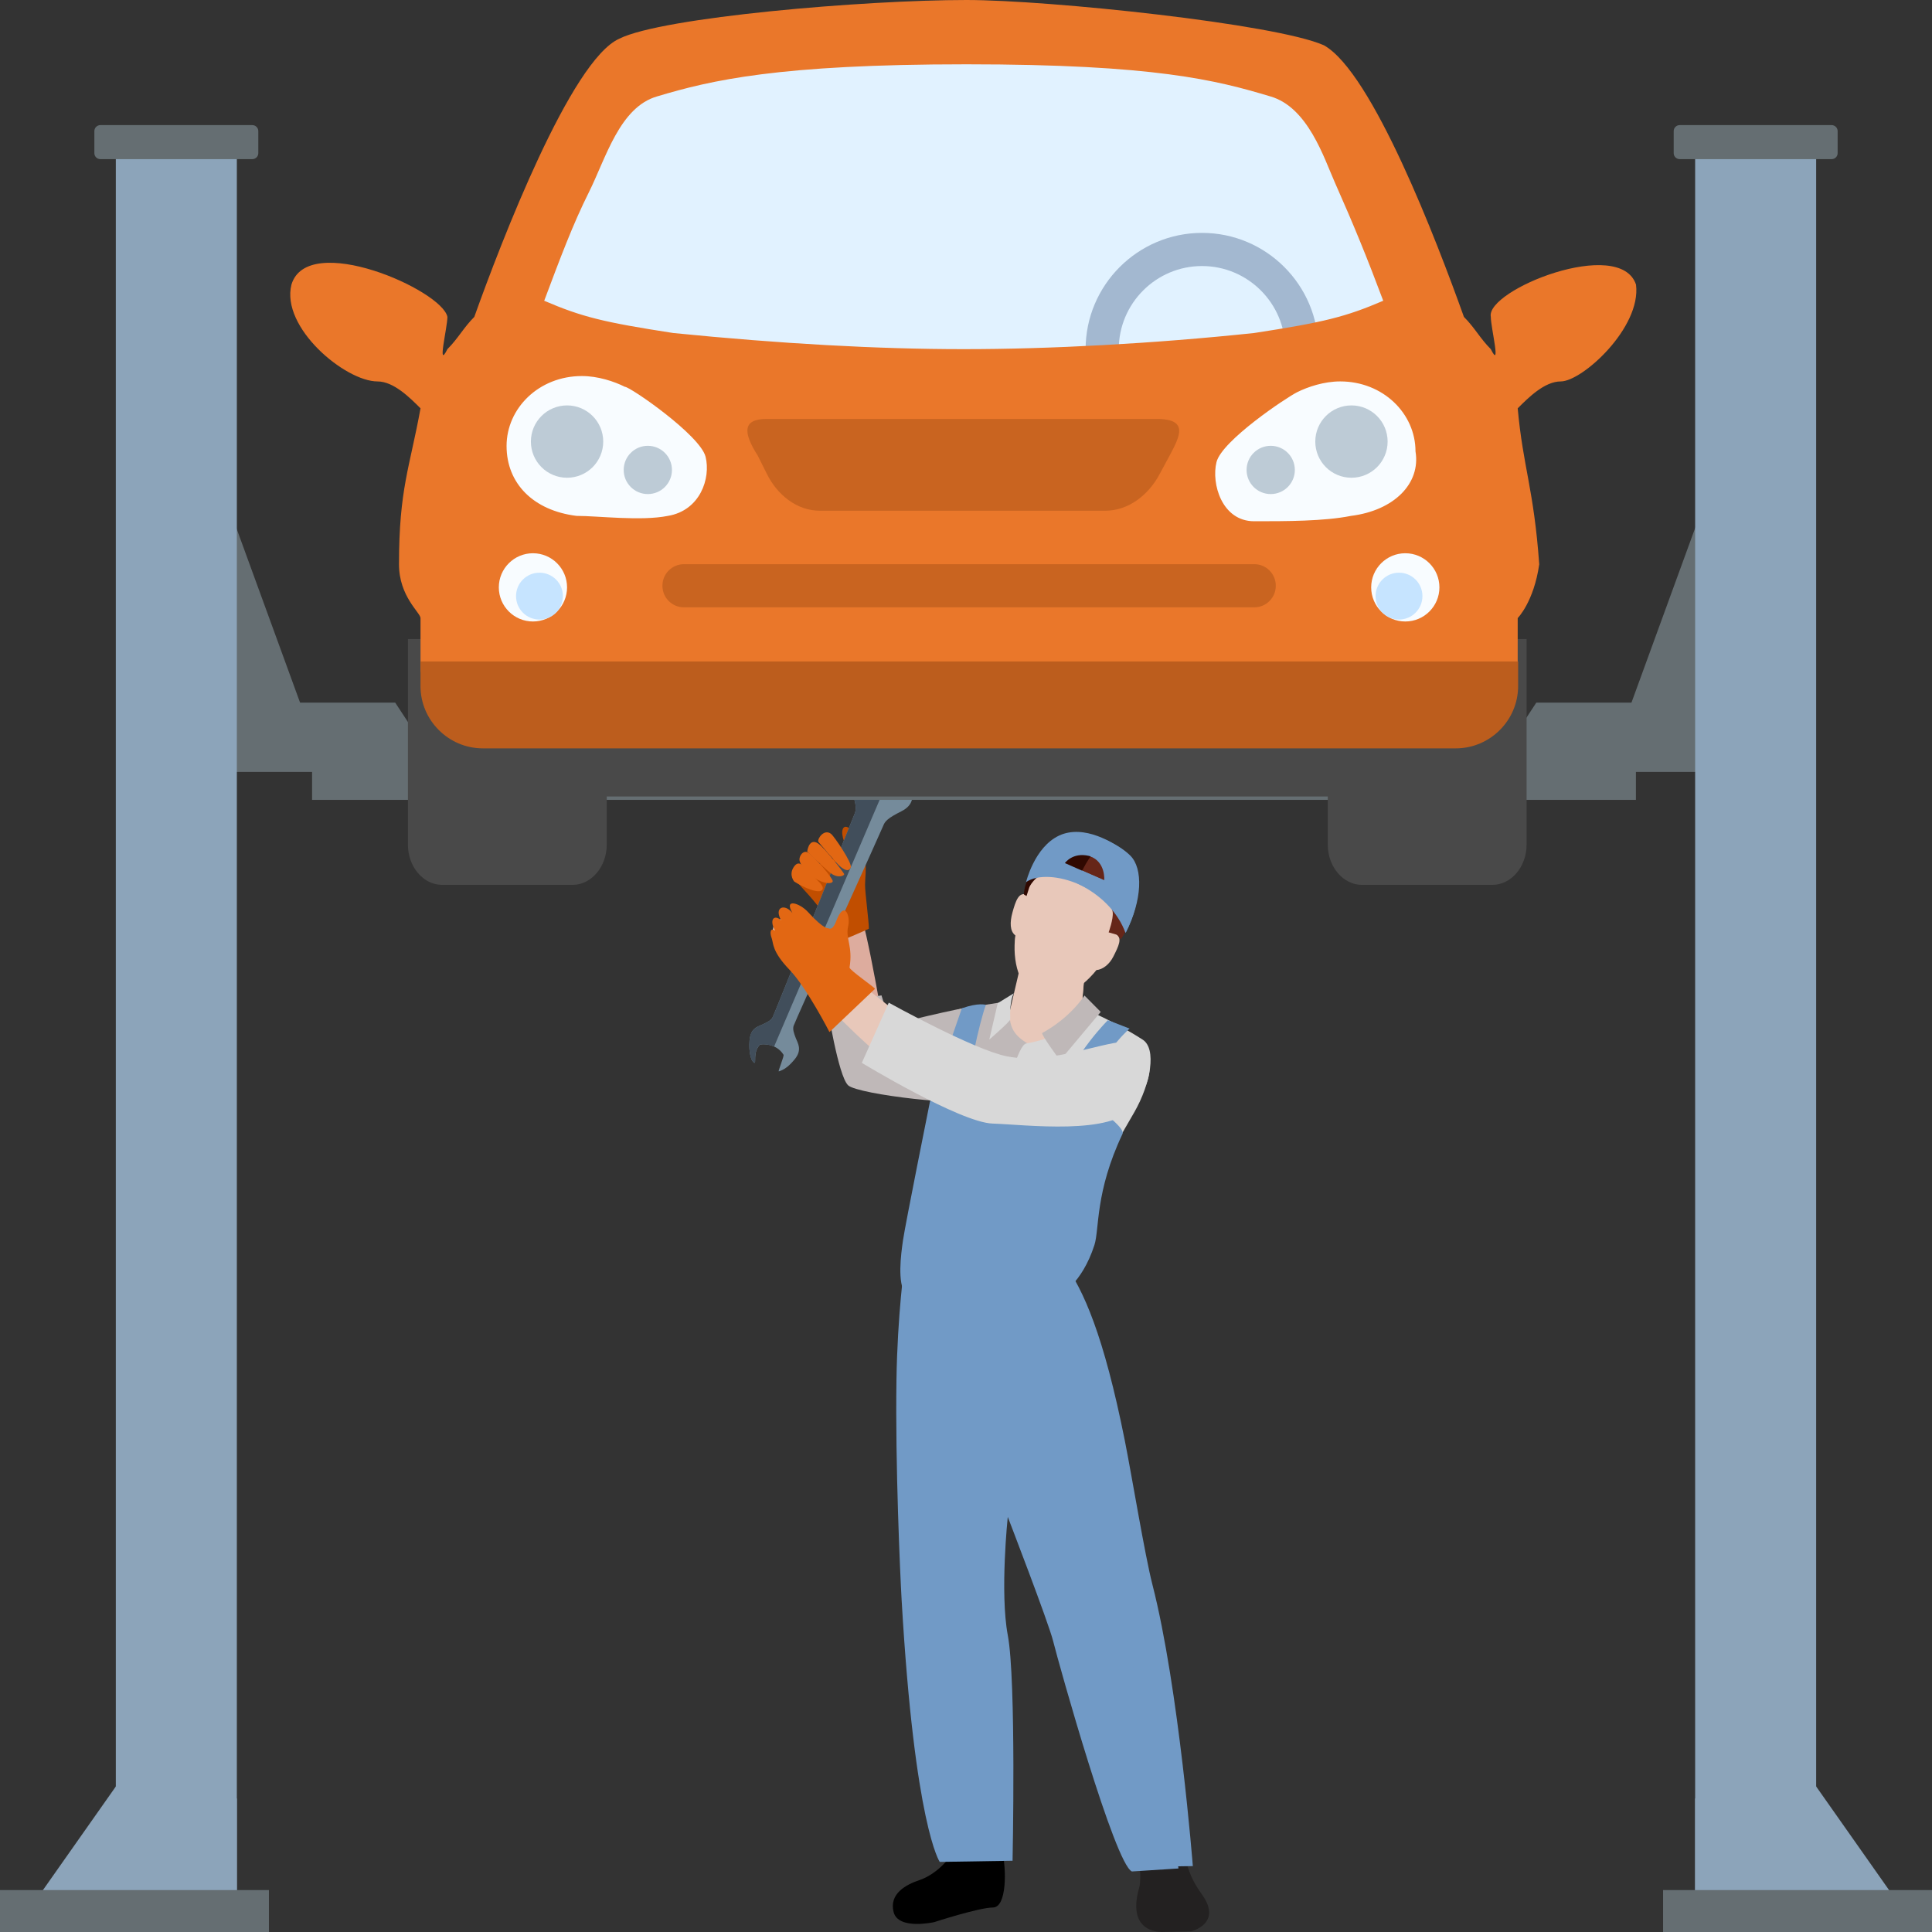 <svg width="100" height="100" viewBox="0 0 100 100" fill="none" xmlns="http://www.w3.org/2000/svg">
<rect x="0" y="0" width="100" height="100" fill="#333333" stroke="none"/>
<g clip-path="url(#clip0)">
<path d="M44.477 47.211C44.837 47.708 45.865 53.888 45.865 53.888C45.865 53.888 44.208 54.263 43.777 54.489C43.347 54.715 43.119 48.317 43.119 48.317L44.477 47.211Z" fill="#DDAC9E"/>
<path d="M44.971 48.071C44.987 47.79 44.772 46.194 44.775 45.803C44.778 45.411 44.843 45.023 44.789 44.638C44.737 44.252 44.168 42.991 43.913 42.84C43.628 42.669 43.489 42.991 43.685 43.548C43.843 43.998 43.836 44.253 43.836 44.253C43.836 44.253 42.111 44.714 41.929 45.017C41.747 45.323 40.832 45.199 41.421 45.844C42.013 46.492 42.725 47.243 42.87 47.893C43.014 48.545 42.512 48.803 42.801 48.876C43.092 48.946 44.971 48.071 44.971 48.071Z" fill="#C14E00"/>
<path d="M50.522 52.082C49.817 52.119 46.105 53.045 46.105 53.045L45.624 51.519L42.813 52.04C42.813 52.04 43.384 55.692 43.898 56.175C44.412 56.659 50.273 57.321 50.433 56.886C50.591 56.452 50.522 52.082 50.522 52.082Z" fill="#BFB8B8"/>
<path d="M53.023 49.108L52.235 52.474C52.235 52.474 52.316 56.719 53.303 57.245C54.29 57.773 55.698 55.208 55.779 54.486C55.858 53.761 56.193 49.77 56.193 49.77L53.023 49.108Z" fill="#E8C8BA"/>
<path d="M55.745 54.794C55.824 54.071 56.159 50.08 56.159 50.08L54.501 49.429L52.251 57.02C53.239 57.51 55.665 55.511 55.745 54.794Z" fill="#E8C8BA"/>
<path d="M57.77 48.354C58.344 46.969 58.57 45.695 56.6 44.851C54.136 43.796 53.523 45.181 52.906 46.828C52.264 48.539 52.439 50.982 53.682 51.547C54.63 51.973 55.879 51.294 56.752 50.211C57.072 50.184 57.421 49.922 57.626 49.513C57.894 48.983 58.109 48.552 57.77 48.354Z" fill="#E8C8BA"/>
<path d="M55.848 44.676C54.528 44.362 53.631 44.85 53.128 46.169C53.093 46.149 53.167 46.32 53.132 46.306C52.737 46.164 52.575 46.605 52.402 47.237C52.265 47.747 52.268 48.199 52.555 48.417C52.381 49.765 52.754 51.115 53.674 51.529C53.715 51.549 53.759 51.56 53.802 51.574C53.801 51.574 53.104 50.809 55.848 44.676Z" fill="#E8C8BA"/>
<path d="M56.756 44.166C56.508 43.85 54.954 43.776 54.374 43.985C53.866 44.168 53.648 44.544 53.305 45.258C52.96 45.97 53.002 46.301 53.002 46.301L53.133 46.379L53.279 45.921C53.279 45.921 53.527 45.315 54.352 45.055C55.173 44.794 56.162 45.64 56.162 45.64L56.756 44.166Z" fill="#300901"/>
<path d="M55.835 45.42C55.949 45.799 55.778 45.719 56.445 45.96C57.11 46.202 57.554 46.868 57.594 47.217C57.635 47.567 57.383 48.259 57.383 48.259L57.825 48.386L58.012 48.621C58.012 48.621 58.789 47.534 58.718 46.509C58.665 45.735 58.556 45.414 57.866 44.857C57.554 44.606 57.088 43.804 56.562 44.213C56.312 44.408 55.835 45.42 55.835 45.42Z" fill="#662619"/>
<path d="M58.369 44.199C57.684 43.598 56.095 42.652 54.817 43.25C53.541 43.849 53.11 45.656 53.11 45.656C54.327 44.833 57.57 45.965 58.271 48.266C59.158 46.552 59.052 44.801 58.369 44.199ZM55.119 44.673C55.119 44.673 55.514 44.099 56.365 44.301C57.35 44.534 57.2 45.591 57.2 45.591L55.119 44.673Z" fill="#719AC6"/>
<path d="M58.508 44.29C58.239 44.02 57.818 43.728 57.223 43.46C56.884 43.754 56.685 43.913 56.421 44.32C57.235 44.611 57.157 45.56 57.157 45.56L56.001 45.057C55.936 45.2 55.746 45.553 55.71 45.706C56.94 46.267 57.87 47.217 58.256 48.29C59.141 46.58 59.164 44.944 58.508 44.29Z" fill="#719AC6"/>
<path d="M60.246 99.997L61.657 99.964C61.657 99.964 63.299 99.57 62.215 98.06C61.406 96.931 61.534 96.51 61.099 95.631C60.836 95.097 58.874 95.426 58.874 95.426C58.874 95.426 59.129 97.129 58.965 97.699C58.254 100.188 60.246 99.997 60.246 99.997Z" fill="#232121"/>
<path d="M55.067 65.353C56.087 66.79 57.125 69.088 58.219 74.559C58.596 76.453 59.255 80.481 59.649 82.018C61.021 87.366 61.741 96.589 61.741 96.589L58.821 96.634C58.821 96.634 55.081 83.45 54.839 82.487C54.6 81.52 51.428 74.647 51.428 74.647C51.428 74.647 50.639 82.767 51.122 83.732C51.604 84.696 51.961 95.847 51.961 95.847L48.883 95.827C48.883 95.827 47.821 84.648 47.58 82.235C47.338 79.823 47.159 66.107 47.159 66.107L55.067 65.353Z" fill="#719AC6"/>
<path d="M49.535 95.319C49.3 96.269 48.314 97.074 47.603 97.309C46.891 97.547 46.015 98.017 46.252 98.964C46.489 99.913 48.353 99.489 48.353 99.489C48.353 99.489 50.686 98.732 51.395 98.732C52.108 98.732 52.108 96.757 51.869 95.81C51.633 94.86 49.535 95.319 49.535 95.319Z" fill="black"/>
<path d="M46.401 71.424C46.335 75.828 46.589 81.425 46.667 82.792C47.341 94.518 48.641 96.372 48.641 96.372L52.41 96.311C52.41 96.311 52.606 86.972 52.162 84.633C51.749 82.44 52.162 78.514 52.162 78.514C52.162 78.514 54.269 83.977 54.51 84.941C54.818 86.177 57.708 96.496 58.588 96.866L60.996 96.712C60.813 94.882 58.578 86.087 57.734 82.334C57.242 80.14 54.48 70.022 53.511 66.565L46.817 65.444C46.818 65.445 46.451 68.036 46.401 71.424Z" fill="#719AC6"/>
<path d="M53.225 54.035C52.423 53.553 52.136 53.1 52.29 51.808C52.29 51.808 52.047 51.839 49.8 52.2C49.059 52.319 47.792 53.504 47.591 54.29C47.389 55.074 49.003 57.267 49.055 58.178C49.107 59.087 47.441 65.103 48.088 66.264C48.525 67.045 49.323 66.038 52.326 66.512C52.792 63.236 53.576 57.044 53.652 55.249C53.654 55.117 53.633 54.28 53.225 54.035Z" fill="#BFB8B8"/>
<path d="M56.261 52.285C56.261 52.285 57.592 52.815 59.145 53.812C59.875 54.281 59.568 56.071 58.713 57.566C58.31 58.268 56.791 60.848 56.488 61.706C55.976 63.165 55.02 63.551 54.884 65.494C54.823 66.385 51.947 66.075 50.277 65.853C50.743 62.578 52.307 54.145 53.117 54.009C55.517 53.6 56.261 52.285 56.261 52.285Z" fill="#D8D8D8"/>
<path d="M56.131 51.527L56.973 52.376L54.867 54.887C54.867 54.887 53.857 53.519 53.946 53.468C55.447 52.643 56.131 51.527 56.131 51.527Z" fill="#BFB8B8"/>
<path d="M52.476 51.412L51.643 51.924L51.205 53.808C51.205 53.808 52.293 52.866 52.289 52.764C52.246 51.752 52.476 51.412 52.476 51.412Z" fill="#D8D8D8"/>
<path d="M51.029 52.011C50.709 52.862 49.988 56.033 50.253 56.27C50.918 56.864 55.353 57.151 55.353 57.151L53.452 67.678C53.452 67.678 47.024 67.221 46.858 66.976C46.447 66.371 46.626 64.977 46.739 64.197C46.849 63.416 48.129 57.046 48.129 57.046C48.129 57.046 48.835 54.911 49.784 52.191C50.648 51.881 51.029 52.011 51.029 52.011Z" fill="#719AC6"/>
<path d="M57.347 52.804C57.347 52.804 55.701 54.409 54.817 56.617C54.686 56.948 53.995 57.051 53.995 57.051C53.995 57.051 51.792 63.806 53.398 67.266C53.676 67.866 54.854 67.033 54.854 67.033C54.854 67.033 55.994 66.462 56.646 64.446C56.91 63.626 56.673 61.706 58.099 58.695C58.267 58.337 56.654 57.332 56.616 56.94C56.424 55.012 58.466 53.239 58.466 53.239L57.347 52.804Z" fill="#719AC6"/>
<path d="M40.506 55.376C40.651 55.307 40.852 55.17 41.133 54.829C41.542 54.33 41.285 53.986 41.189 53.73C41.093 53.477 41.024 53.292 41.074 53.104C41.123 52.915 45.626 42.98 45.717 42.739C45.807 42.497 45.969 42.338 46.651 41.995C47.332 41.653 47.237 41.172 47.203 40.869C47.164 40.543 47.039 40.205 46.853 39.987C46.774 39.896 46.646 39.81 46.646 39.81C46.646 39.81 46.661 40.348 46.563 40.633C46.432 41.022 46.073 41.161 45.598 40.959C45.066 40.719 45.038 40.371 45.218 39.999C45.349 39.728 45.707 39.407 45.707 39.407C45.707 39.407 45.562 39.357 45.561 39.356C45.371 39.296 44.944 39.446 44.522 39.75C44.275 39.932 43.843 40.23 44.091 40.958C44.339 41.684 44.33 41.913 44.225 42.148C44.122 42.386 40.083 52.495 39.987 52.664C39.889 52.835 39.685 52.926 39.438 53.039C39.188 53.154 38.846 53.228 38.795 53.874C38.75 54.451 38.877 54.831 38.951 54.923C38.981 54.965 39.011 54.995 39.043 55.008C39.161 55.055 38.954 54.469 39.328 54.08C39.381 54.027 40.177 53.976 40.555 54.594C40.598 54.664 40.253 55.465 40.311 55.454C40.331 55.45 40.402 55.431 40.506 55.376Z" fill="#758B9B"/>
<path d="M45.216 39.999C45.347 39.728 45.705 39.407 45.705 39.407C45.705 39.407 45.56 39.357 45.559 39.356C45.369 39.296 44.942 39.446 44.52 39.75C44.273 39.932 43.841 40.23 44.089 40.958C44.337 41.684 44.328 41.913 44.223 42.148C44.12 42.386 40.081 52.495 39.985 52.664C39.887 52.835 39.683 52.926 39.436 53.039C39.186 53.154 38.844 53.228 38.793 53.874C38.748 54.451 38.875 54.831 38.949 54.923C38.979 54.965 39.009 54.995 39.041 55.008C39.159 55.055 38.952 54.469 39.326 54.08C39.36 54.043 39.718 54.016 40.066 54.172L45.702 40.996C45.666 40.983 45.633 40.976 45.596 40.959C45.065 40.719 45.037 40.371 45.216 39.999Z" fill="#414E5B"/>
<path d="M41.109 45.628C41.579 45.932 42.424 46.305 42.572 46.04C42.719 45.775 41.849 45.222 41.696 44.998C41.544 44.775 41.322 44.498 41.071 44.898C40.822 45.301 41.109 45.628 41.109 45.628Z" fill="#E26713"/>
<path d="M41.406 44.609C41.298 44.394 41.546 43.949 41.846 44.137C42.147 44.325 43.128 45.476 43.102 45.615C43.075 45.756 42.687 45.775 42.137 45.436C41.536 45.068 41.406 44.609 41.406 44.609Z" fill="#E26713"/>
<path d="M41.782 44.078C41.802 43.89 41.936 43.376 42.355 43.665C42.701 43.904 43.658 45.15 43.693 45.238C43.727 45.325 43.36 45.49 42.974 45.175C42.587 44.861 41.782 44.078 41.782 44.078Z" fill="#E26713"/>
<path d="M42.352 43.563C42.315 43.374 42.674 42.888 43.019 43.164C43.183 43.294 44.121 44.674 44.036 44.894C43.95 45.112 43.774 45.067 43.529 44.882C43.287 44.696 42.352 43.563 42.352 43.563Z" fill="#E26713"/>
<path d="M48.852 54.347C46.173 52.175 44.102 50.584 44.102 50.584C44.102 50.584 43.863 50.118 43.66 49.458C43.279 48.219 42.914 48.376 42.914 48.376L43.05 49.317L41.519 47.857C41.519 47.857 40.932 47.52 40.76 47.52C40.247 47.515 39.702 47.815 40.196 48.996C40.854 50.57 41.858 50.807 42.779 51.931C43.845 53.232 45.772 54.813 46.34 55.382C46.913 55.949 48.852 54.347 48.852 54.347Z" fill="#E8C8BA"/>
<path d="M45.289 51.182C45.286 51.114 43.953 50.201 43.972 50.076C44.157 48.959 43.746 48.589 43.903 47.93C44.027 47.407 43.703 46.55 43.278 47.685C43.076 48.215 42.886 48.045 42.886 48.045C42.886 48.045 42.675 48.145 41.826 47.211C41.402 46.743 40.552 46.467 41.017 47.26C40.62 46.744 40.043 46.951 40.431 47.634C40.072 47.311 39.797 47.592 40.117 48.171C39.907 48.01 39.813 48.212 39.947 48.577C40.033 48.815 39.954 49.248 40.858 50.187C41.761 51.125 42.933 53.42 42.933 53.42L45.289 51.182Z" fill="#E26713"/>
<path d="M58.445 53.928C57.313 53.802 54.469 55.138 52.128 54.678C50.404 54.34 46.002 51.898 46.002 51.898L44.608 55.013C44.608 55.013 49.7 58.103 51.379 58.156C53.059 58.209 57.638 58.8 58.713 57.246C60.64 54.465 58.445 53.928 58.445 53.928Z" fill="#D8D8D8"/>
<path d="M12.213 27.269L15.532 36.369H20.457L22.812 39.956H12.107L12.213 27.269Z" fill="#656E72"/>
<path d="M87.763 27.269L84.444 36.369H79.519L77.164 39.956H87.871L87.763 27.269Z" fill="#656E72"/>
<path d="M84.675 37.869H16.153V41.401H84.675V37.869Z" fill="#656E72"/>
<path d="M21.114 43.719C21.114 44.864 21.911 45.801 22.886 45.801H29.634C30.608 45.801 31.405 44.864 31.405 43.719V33.078H21.114V43.719Z" fill="#494949"/>
<path d="M68.725 43.719C68.725 44.864 69.522 45.801 70.497 45.801H77.245C78.219 45.801 79.016 44.864 79.016 43.719V33.078H68.725V43.719Z" fill="#494949"/>
<path d="M28.169 18.441L26.22 20.586C26.22 20.586 24.841 23.061 24.841 23.361C24.841 23.661 24.412 24.448 24.841 25.163C25.27 25.878 26.023 26.58 26.505 26.98C26.987 27.38 33.208 28.023 33.208 28.023L36.283 26.98C36.283 26.98 37.785 26.45 37.785 25.592C37.785 24.734 37.785 22.803 37.785 22.803C37.785 22.803 36.641 21.659 35.64 20.944C34.639 20.229 32.851 19.013 31.993 18.799C31.135 18.584 28.703 18.073 28.703 18.073L28.169 18.441Z" fill="#F8FCFF"/>
<path d="M35.211 2.709C34.782 2.637 30.277 5.999 30.277 6.285C30.277 6.571 27.202 15.51 27.202 15.51C27.202 15.51 26.201 17.385 27.202 17.377C28.203 17.369 58.739 20.587 58.739 20.587L71.969 17.011C71.969 17.011 72.899 15.438 72.756 14.937C72.613 14.436 68.1 4.139 68.1 4.139L63.173 2.708C63.173 2.708 43.507 1.493 42.935 1.493C42.363 1.493 35.211 2.709 35.211 2.709Z" fill="#E1F2FF"/>
<path d="M29.351 24.728C30.385 24.728 31.223 23.89 31.223 22.856C31.223 21.822 30.385 20.984 29.351 20.984C28.317 20.984 27.479 21.822 27.479 22.856C27.479 23.89 28.317 24.728 29.351 24.728Z" fill="#BDCBD6"/>
<path d="M33.531 25.573C34.221 25.573 34.78 25.014 34.78 24.324C34.78 23.634 34.221 23.075 33.531 23.075C32.841 23.075 32.282 23.634 32.282 24.324C32.282 25.014 32.841 25.573 33.531 25.573Z" fill="#BDCBD6"/>
<path d="M72.03 18.441L73.979 20.586C73.979 20.586 75.358 23.061 75.358 23.361C75.358 23.661 75.787 24.448 75.358 25.163C74.929 25.878 74.176 26.58 73.694 26.98C73.212 27.38 66.991 28.023 66.991 28.023L63.916 26.98C63.916 26.98 62.414 26.45 62.414 25.592C62.414 24.734 62.414 22.803 62.414 22.803C62.414 22.803 63.558 21.659 64.559 20.944C65.56 20.229 67.348 19.013 68.206 18.799C69.064 18.584 71.496 18.073 71.496 18.073L72.03 18.441Z" fill="#F8FCFF"/>
<path d="M49.861 41.226H69.113H75.699V37.274H49.861H24.022V41.226H30.608H49.861Z" fill="#494949"/>
<path d="M65.407 31.922H34.979C34.379 31.922 33.888 31.431 33.888 30.831V29.973C33.888 29.373 34.379 28.882 34.979 28.882H65.408C66.008 28.882 66.499 29.373 66.499 29.973V30.831C66.498 31.431 66.007 31.922 65.407 31.922Z" fill="#C96420"/>
<path d="M57.907 18.078C57.907 15.703 59.84 13.77 62.216 13.77C64.591 13.77 66.524 15.703 66.524 18.078C66.524 18.236 66.494 18.386 66.477 18.54C67.09 18.68 67.642 18.945 68.115 19.301C68.197 18.906 68.241 18.497 68.241 18.078C68.241 14.756 65.539 12.054 62.217 12.054C58.895 12.054 56.191 14.756 56.191 18.078C56.191 21.258 58.677 23.843 61.803 24.06C61.489 23.527 61.295 22.926 61.29 22.279C59.358 21.853 57.907 20.134 57.907 18.078Z" fill="#A3B8D0"/>
<path d="M77.164 16.402C77.164 16.959 77.721 19.186 77.164 18.072C76.607 17.515 76.329 16.958 75.772 16.402C74.38 12.505 71.028 3.735 68.523 2.343C66.017 1.229 54.285 0 50.022 0C44.733 0 34.284 0.888 32.057 2.002C29.552 3.115 25.942 12.505 24.55 16.402C23.993 16.959 23.715 17.516 23.158 18.072C22.601 19.185 23.158 16.958 23.158 16.402C22.88 15.01 15.92 11.948 15.085 14.732C14.528 16.959 17.869 19.743 19.539 19.743C20.374 19.743 21.209 20.578 21.766 21.135C21.209 24.197 20.652 25.311 20.652 29.208C20.652 30.878 21.766 31.713 21.766 31.992V34.776H50.161H78.556V31.992C78.556 31.992 79.391 31.157 79.67 29.208C79.392 25.311 78.835 24.197 78.556 21.135C79.113 20.578 79.948 19.743 80.783 19.743C81.897 19.743 84.959 16.959 84.68 14.732C83.845 12.226 76.885 15.01 77.164 16.402ZM30.486 9.94C31.352 8.208 32.067 5.546 34.015 4.989C36.799 4.154 40.275 3.328 50.023 3.328C59.771 3.328 62.966 4.153 65.75 4.989C67.699 5.546 68.525 8.171 69.091 9.443C70.075 11.658 70.761 13.34 71.596 15.567C69.647 16.402 68.534 16.681 64.915 17.237C59.626 17.794 54.336 18.072 49.882 18.072C45.428 18.072 40.417 17.794 34.849 17.237C31.23 16.68 30.117 16.402 28.168 15.567C29.004 13.34 29.65 11.61 30.486 9.94ZM29.839 26.702C27.612 26.424 26.22 25.032 26.22 23.083C26.22 21.134 27.89 19.464 30.117 19.464C30.952 19.464 31.787 19.742 32.344 20.021C32.622 20.021 36.241 22.526 36.52 23.64C36.798 24.753 36.242 26.424 34.571 26.702C33.18 26.981 30.953 26.702 29.839 26.702ZM66.034 30.327C66.034 30.936 65.535 31.435 64.926 31.435H59.659H50.161H35.407H35.396C34.787 31.435 34.288 30.936 34.288 30.327V30.31C34.288 29.701 34.787 29.202 35.396 29.202H64.926C65.535 29.202 66.034 29.701 66.034 30.31V30.327ZM69.926 26.702C68.534 26.98 66.585 26.98 64.915 26.98C63.245 26.98 62.688 25.031 62.966 23.918C63.244 22.805 66.585 20.577 67.142 20.299C67.699 20.021 68.534 19.742 69.369 19.742C71.596 19.742 73.266 21.412 73.266 23.361C73.545 25.032 72.153 26.424 69.926 26.702Z" fill="#EA772A"/>
<path d="M75.351 38.735H24.991C23.216 38.735 21.764 37.283 21.764 35.508V34.238H78.578V35.508C78.579 37.282 77.126 38.735 75.351 38.735Z" fill="#BC5D1D"/>
<path d="M27.585 32.168C28.56 32.168 29.351 31.377 29.351 30.402C29.351 29.427 28.56 28.636 27.585 28.636C26.61 28.636 25.819 29.427 25.819 30.402C25.819 31.377 26.61 32.168 27.585 32.168Z" fill="#F8FCFF"/>
<path d="M27.923 32.068C28.593 32.068 29.136 31.525 29.136 30.855C29.136 30.185 28.593 29.642 27.923 29.642C27.253 29.642 26.71 30.185 26.71 30.855C26.71 31.525 27.253 32.068 27.923 32.068Z" fill="#C6E4FF"/>
<path d="M72.738 32.168C73.713 32.168 74.504 31.377 74.504 30.402C74.504 29.427 73.713 28.636 72.738 28.636C71.763 28.636 70.972 29.427 70.972 30.402C70.972 31.377 71.763 32.168 72.738 32.168Z" fill="#F8FCFF"/>
<path d="M72.412 32.068C73.082 32.068 73.625 31.525 73.625 30.855C73.625 30.185 73.082 29.642 72.412 29.642C71.742 29.642 71.199 30.185 71.199 30.855C71.199 31.525 71.742 32.068 72.412 32.068Z" fill="#C6E4FF"/>
<path d="M39.222 23.586C38.443 22.364 38.443 21.684 39.684 21.684H59.998C61.466 21.737 61.105 22.528 60.55 23.56L60.011 24.561C59.456 25.593 58.438 26.436 57.196 26.436H42.45C41.208 26.436 40.217 25.58 39.696 24.534L39.222 23.586Z" fill="#C96420"/>
<path d="M69.951 24.728C70.985 24.728 71.823 23.89 71.823 22.856C71.823 21.822 70.985 20.984 69.951 20.984C68.917 20.984 68.079 21.822 68.079 22.856C68.079 23.89 68.917 24.728 69.951 24.728Z" fill="#BDCBD6"/>
<path d="M65.772 25.573C66.462 25.573 67.021 25.014 67.021 24.324C67.021 23.634 66.462 23.075 65.772 23.075C65.082 23.075 64.523 23.634 64.523 24.324C64.523 25.014 65.082 25.573 65.772 25.573Z" fill="#BDCBD6"/>
<path d="M94.004 8.137H87.74V99.357H94.004V8.137Z" fill="#8CA4BA"/>
<path d="M93.202 91.328L99.304 100H87.74V93.093L93.202 91.328Z" fill="#8CA4BA"/>
<path d="M100 97.83H86.081V100H100V97.83Z" fill="#656E72"/>
<path d="M94.806 8.237H86.94C86.769 8.237 86.63 8.098 86.63 7.927V6.786C86.63 6.615 86.769 6.476 86.94 6.476H94.806C94.977 6.476 95.116 6.615 95.116 6.786V7.927C95.116 8.098 94.977 8.237 94.806 8.237Z" fill="#656E72"/>
<path d="M12.259 8.137H5.995V99.357H12.259V8.137Z" fill="#8CA4BA"/>
<path d="M6.798 91.328L0.696 100H12.26V93.093L6.798 91.328Z" fill="#8CA4BA"/>
<path d="M13.919 97.83H0V100H13.919V97.83Z" fill="#656E72"/>
<path d="M5.194 8.237H13.06C13.231 8.237 13.37 8.098 13.37 7.927V6.786C13.37 6.615 13.231 6.476 13.06 6.476H5.194C5.023 6.476 4.884 6.615 4.884 6.786V7.927C4.884 8.098 5.023 8.237 5.194 8.237Z" fill="#656E72"/>
</g>
<defs>
<clipPath id="clip0">
<rect width="100" height="100" fill="white"/>
</clipPath>
</defs>
</svg>
